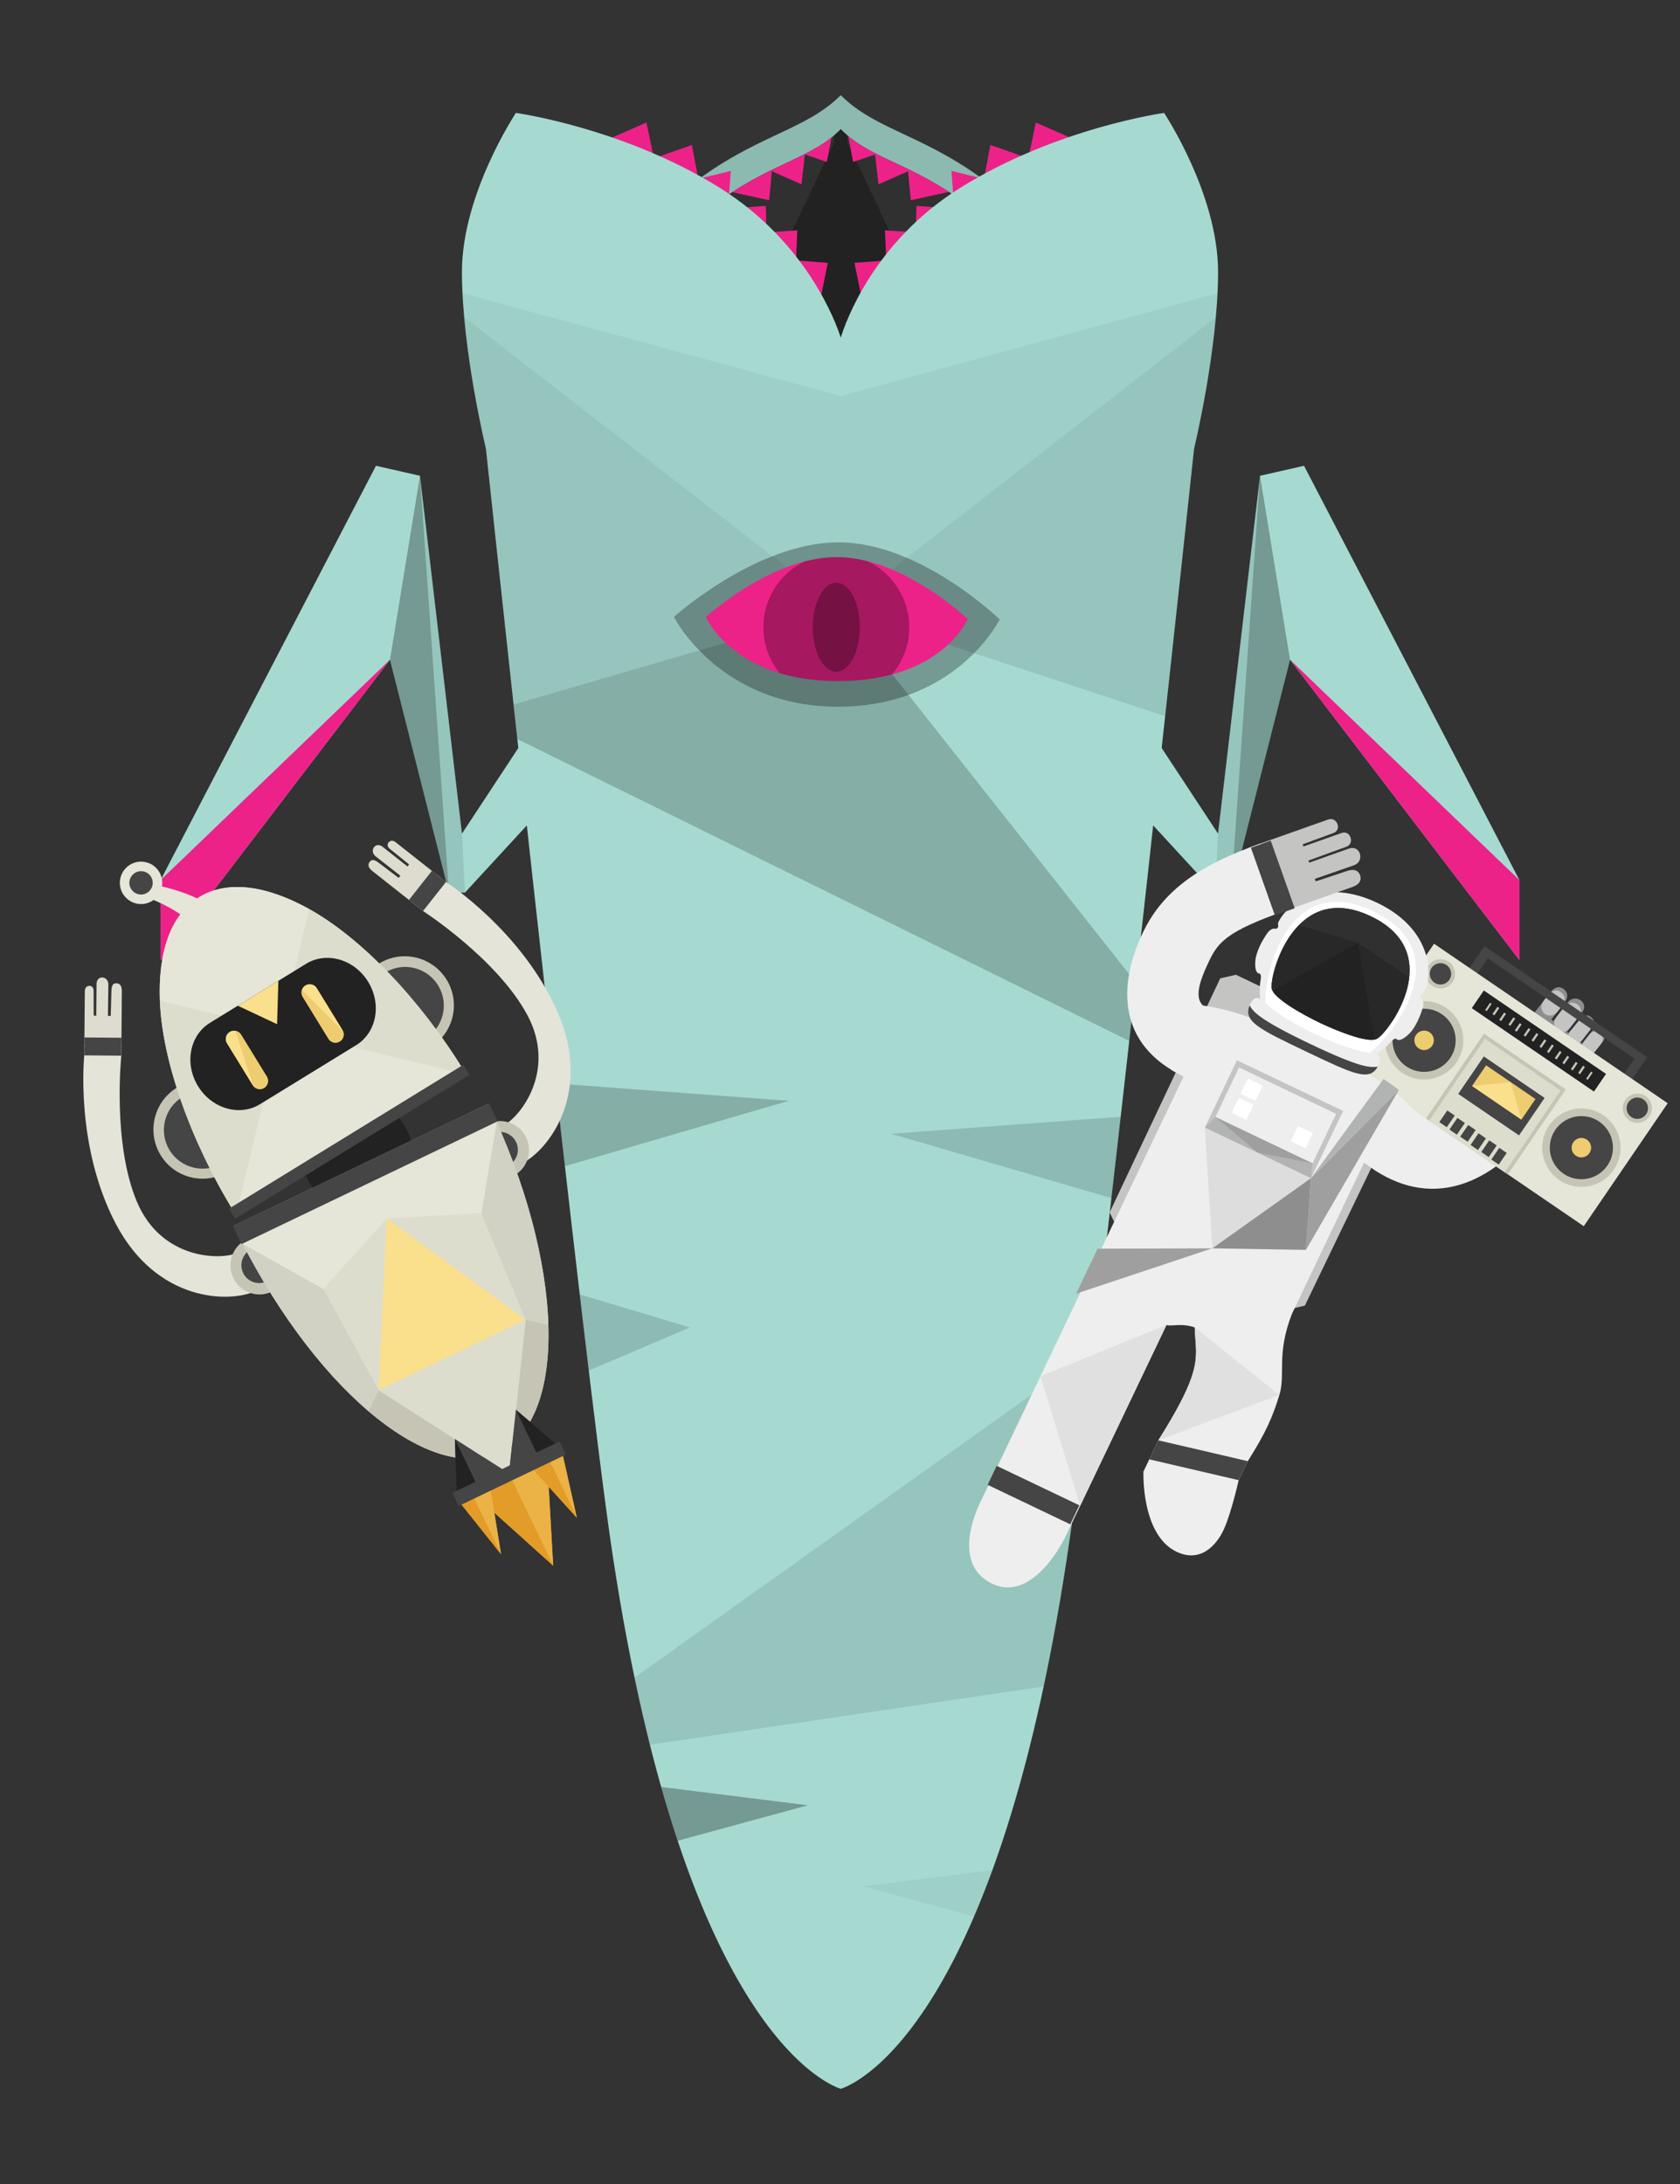 <?xml version="1.0" encoding="utf-8"?>
<!-- Generator: Adobe Illustrator 16.0.0, SVG Export Plug-In . SVG Version: 6.00 Build 0)  -->
<!DOCTYPE svg PUBLIC "-//W3C//DTD SVG 1.1//EN" "http://www.w3.org/Graphics/SVG/1.1/DTD/svg11.dtd">
<svg version="1.1" xmlns="http://www.w3.org/2000/svg" xmlns:xlink="http://www.w3.org/1999/xlink" x="0px" y="0px" width="1000px"
	 height="1300px" viewBox="0 0 1000 1300" enable-background="new 0 0 1000 1300" xml:space="preserve">
<rect x="0" y="0" width="1000" height="1300" fill="#333333" stroke="none"/>
<g id="Layer_1">
	<path fill="#EEEEEE" d="M481.905,101.425"/>
	<path fill="#EEEEEE" d="M488.183,101.425"/>
	<g>
		<path fill="#8CBAB1" d="M590.298,110.647c-38.824-30.346-68.432-32.574-89.854-53.994c-21.422,21.42-50.988,23.648-89.814,53.994
			c-48.783,38.131-58.906,87.029-58.906,87.029l148.672,16.183l148.809-16.183C649.204,197.677,639.083,148.778,590.298,110.647z"/>
		<path fill="#303030" d="M577.362,123.181c-33.232-25.973-58.582-27.88-76.918-46.216c-18.336,18.336-43.645,20.243-76.875,46.216
			c-41.758,32.64-50.424,74.496-50.424,74.496l127.25,16.183h0.008l127.381-16.183C627.784,197.677,619.118,155.82,577.362,123.181z
			"/>
		<g>
			<defs>
				<path id="SVGID_127_" d="M577.362,123.181c-33.232-25.973-58.582-27.88-76.918-46.216
					c-18.336,18.336-43.645,20.243-76.875,46.216c-41.758,32.64-50.424,74.496-50.424,74.496l127.25,16.183h0.008l127.381-16.183
					C627.784,197.677,619.118,155.82,577.362,123.181z"/>
			</defs>
			<clipPath id="SVGID_2_">
				<use xlink:href="#SVGID_127_"  overflow="visible"/>
			</clipPath>
			<polygon clip-path="url(#SVGID_2_)" fill="#222222" points="496.882,68.997 492.716,229.055 573.044,229.055 			"/>
			<polygon clip-path="url(#SVGID_2_)" fill="#222222" points="504.048,68.997 508.214,229.055 427.886,229.055 			"/>
			<g clip-path="url(#SVGID_2_)">
				<path fill="#ED2289" d="M590.729,129.84c-6.775-5.804-14.166-11.671-22.197-17.464l1.797,20.812L590.729,129.84z"/>
				<path fill="#ED2289" d="M606.71,146.74c-6.225-7.058-13.34-14.517-21.387-22.122l0.158,22.374L606.71,146.74z"/>
			</g>
			<g clip-path="url(#SVGID_2_)">
				<path fill="#ED2289" d="M495.667,78.018c0,0-10.703,2.701-27.109,10.318l23.596,8.058L495.667,78.018z"/>
				<path fill="#ED2289" d="M504.308,78.018c0,0,10.701,2.701,27.109,10.318l-23.596,8.058L504.308,78.018z"/>
				<path fill="#ED2289" d="M549.108,98.128c-10.85-5.819-20.777-10.072-29.074-13.141l2.877,24.721L549.108,98.128z"/>
				<path fill="#ED2289" d="M570.229,113.047c-8.844-6.667-21.951-14.411-30.453-19.315l2.367,25.445L570.229,113.047z"/>
				<path fill="#ED2289" d="M450.866,98.128c10.85-5.819,20.775-10.072,29.074-13.141l-2.877,24.721L450.866,98.128z"/>
				<path fill="#ED2289" d="M429.745,113.047c8.844-6.667,21.951-14.411,30.453-19.315l-2.367,25.445L429.745,113.047z"/>
				<path fill="#ED2289" d="M410.198,129.84c6.779-5.804,14.17-11.671,22.197-17.464l-1.793,20.812L410.198,129.84z"/>
				<path fill="#ED2289" d="M394.22,146.74c6.225-7.058,13.342-14.517,21.389-22.122l-0.158,22.374L394.22,146.74z"/>
			</g>
		</g>
		<polygon fill="#A6DAD1" points="328.519,475.092 276.751,531.323 267.233,531.323 232.128,392.685 95.571,571.486 95.571,523.884 
			223.796,277.253 249.979,283.201 274.97,496.215 322.569,423.924 		"/>
		<polygon fill="#ED2289" points="95.571,523.884 95.571,571.486 232.128,392.685 		"/>
		<polygon opacity="0.3" points="249.979,283.201 232.128,392.685 267.233,531.323 		"/>
		<polygon opacity="0.1" points="276.751,531.323 267.233,531.323 249.979,283.201 274.97,496.215 		"/>
		<g>
			<polygon fill="#ED2289" points="362.456,82.735 384.771,72.92 389.827,97.016 			"/>
			<polygon fill="#ED2289" points="385.644,95.507 411.825,86.286 417.179,114.549 			"/>
			<polygon fill="#ED2289" points="405.866,108.882 435.019,101.743 433.235,125.544 			"/>
			<polygon fill="#ED2289" points="427.872,124.63 455.839,122.548 456.435,147.243 			"/>
			<polygon fill="#ED2289" points="447.212,138.916 474.581,137.128 473.392,165.094 			"/>
			<polygon fill="#ED2289" points="465.948,154.39 492.726,156.472 487.368,182.949 			"/>
		</g>
		<g>
			<polygon fill="#ED2289" points="638.89,82.735 616.577,72.92 611.519,97.016 			"/>
			<polygon fill="#ED2289" points="615.702,95.507 589.522,86.286 584.169,114.549 			"/>
			<polygon fill="#ED2289" points="595.481,108.882 566.327,101.743 568.112,125.544 			"/>
			<polygon fill="#ED2289" points="573.476,124.63 545.507,122.548 544.911,147.243 			"/>
			<polygon fill="#ED2289" points="554.136,138.916 526.767,137.128 527.954,165.094 			"/>
			<polygon fill="#ED2289" points="535.399,154.39 508.624,156.472 513.979,182.949 			"/>
		</g>
		<polygon fill="#A6DAD1" points="671.479,475.092 723.245,531.323 732.763,531.323 767.87,392.685 904.427,571.486 
			904.427,523.884 776.202,277.253 750.019,283.201 725.026,496.215 677.427,423.924 		"/>
		<polygon opacity="0.3" points="750.019,283.201 767.87,392.685 732.763,531.323 		"/>
		<polygon opacity="0.1" points="723.245,531.323 732.763,531.323 750.019,283.201 725.026,496.215 		"/>
		<path fill="#A6DAD1" d="M692.899,67.21c0,0-64.264,8.926-121.385,44.626c-51.881,32.427-68.395,80.559-71.07,89.14
			c-2.674-8.581-20.08-56.713-71.961-89.14C371.36,76.136,307.101,67.21,307.101,67.21s-32.133,48.197-32.133,94.606
			c0,46.412,14.281,105.32,14.281,105.32s50.391,472.483,71.521,630.949c40.43,303.243,129.406,341.743,139.223,345.114l0.449,0.146
			l0.447-0.146c9.818-3.371,97.906-41.871,138.34-345.114c21.127-158.466,71.518-630.949,71.518-630.949
			s14.281-58.908,14.281-105.32C725.028,115.407,692.899,67.21,692.899,67.21z"/>
		<g>
			<defs>
				<path id="SVGID_129_" d="M692.899,67.21c0,0-64.264,8.926-121.385,44.626c-51.881,32.427-68.395,80.559-71.07,89.14
					c-2.674-8.581-20.08-56.713-71.961-89.14C371.36,76.136,307.101,67.21,307.101,67.21s-32.133,48.197-32.133,94.606
					c0,46.412,14.281,105.32,14.281,105.32s50.391,472.483,71.521,630.949c40.43,303.243,129.406,341.743,139.223,345.114
					l0.449,0.146l0.447-0.146c9.818-3.371,97.906-41.871,138.34-345.114c21.127-158.466,71.518-630.949,71.518-630.949
					s14.281-58.908,14.281-105.32C725.028,115.407,692.899,67.21,692.899,67.21z"/>
			</defs>
			<clipPath id="SVGID_4_">
				<use xlink:href="#SVGID_129_"  overflow="visible"/>
			</clipPath>
			<polygon opacity="0.2" clip-path="url(#SVGID_4_)" points="500.442,362.607 280.917,426.6 723.61,644.976 			"/>
			<polygon opacity="0.1" clip-path="url(#SVGID_4_)" points="248.317,167.147 500.442,362.607 280.917,426.6 			"/>
			<polygon opacity="0.2" clip-path="url(#SVGID_4_)" points="251.171,639.02 469.538,655.237 264.259,715.183 			"/>
			<polygon opacity="0.15" clip-path="url(#SVGID_4_)" points="303.528,758.024 410.63,790.154 317.808,829.753 			"/>
			<polygon opacity="0.3" clip-path="url(#SVGID_4_)" points="347.382,1057.912 480.845,1074.571 349.942,1110.271 			"/>
			<polygon opacity="0.1" clip-path="url(#SVGID_4_)" points="751.679,167.147 500.442,362.607 719.552,434.89 			"/>
			<polygon opacity="0.15" clip-path="url(#SVGID_4_)" points="748.827,658.655 530.46,674.874 735.739,734.817 			"/>
			<polygon opacity="0.1" clip-path="url(#SVGID_4_)" points="692.671,774.089 304.542,1050.703 684.739,994.474 			"/>
			<polygon opacity="0.05" clip-path="url(#SVGID_4_)" points="647.259,1106.108 513.798,1122.77 644.702,1158.468 			"/>
			<polygon opacity="0.05" clip-path="url(#SVGID_4_)" points="500.444,235.724 248.317,167.147 500.442,362.607 751.679,167.147 
							"/>
		</g>
		<polygon fill="#ED2289" points="904.427,523.884 904.427,571.486 767.87,392.685 		"/>
		<g>
			<path opacity="0.3" d="M401.155,367.229c0,0,49.135-44.402,97.973-44.402c48.842,0,95.914,45.882,95.914,45.882
				s-25.414,51.941-96.201,51.941C428.048,420.649,401.155,367.229,401.155,367.229z"/>
			<path fill="#ED2289" d="M420.151,367.338c0,0,38.676-35.702,77.945-35.702c39.273,0,77.949,36.892,77.949,36.892
				s-15.473,36.89-77.354,36.89C436.815,405.417,420.151,367.338,420.151,367.338z"/>
			<g>
				<defs>
					<path id="SVGID_131_" d="M420.151,367.338c0,0,38.676-35.702,77.945-35.702c39.273,0,77.949,36.892,77.949,36.892
						s-15.473,36.89-77.354,36.89C436.815,405.417,420.151,367.338,420.151,367.338z"/>
				</defs>
				<clipPath id="SVGID_6_">
					<use xlink:href="#SVGID_131_"  overflow="visible"/>
				</clipPath>
				<circle opacity="0.3" clip-path="url(#SVGID_6_)" cx="497.801" cy="373.343" r="43.435"/>
				<path opacity="0.3" clip-path="url(#SVGID_6_)" d="M511.784,373.343c0,14.621-6.258,26.478-13.984,26.478
					c-7.723,0-13.982-11.856-13.982-26.478c0-14.624,6.26-26.479,13.982-26.479C505.526,346.864,511.784,358.719,511.784,373.343z"
					/>
			</g>
		</g>
	</g>
	<g>
		<g>
			<path fill="#E5E5D8" d="M90.833,526.492c0,0,31.018,5.198,41.219,19.271c-4.219,12.363-4.219,12.363-16.715,19.698
				c13.182-18.314-32.803-33.167-32.803-33.167L90.833,526.492z"/>
			<circle fill="#E5E5D8" cx="83.961" cy="525.505" r="12.623"/>
			<circle fill="#454545" cx="83.961" cy="525.504" r="6.946"/>
		</g>
		<path fill="#222222" d="M195.313,659.13c-15.629,9.596-20.277,30.062-10.682,45.691c9.598,15.629,29.803,20.503,45.432,10.908
			c15.629-9.597,20.426-29.821,10.828-45.451C231.296,654.648,210.942,649.533,195.313,659.13z"/>
		<g>
			<path fill="#C6C5B5" d="M145.489,657.056c8.451,13.765,4.145,31.77-9.619,40.22c-13.766,8.452-31.77,4.145-40.219-9.618
				c-8.451-13.766-4.146-31.77,9.619-40.221C119.034,638.986,137.038,643.292,145.489,657.056z"/>
			<path fill="#454545" d="M108.522,653.002c-10.836,6.653-14.219,20.821-7.572,31.659c6.65,10.83,20.82,14.219,31.656,7.566
				c10.83-6.65,14.217-20.82,7.566-31.65C133.522,649.743,119.353,646.352,108.522,653.002z"/>
		</g>
		<g>
			<path fill="#C6C5B5" d="M216.007,613.76c8.451,13.763,26.455,18.07,40.219,9.619c13.766-8.452,18.07-26.456,9.619-40.22
				c-8.451-13.765-26.453-18.071-40.219-9.619C211.862,581.99,207.556,599.994,216.007,613.76z"/>
			<path fill="#454545" d="M229.118,578.958c10.834-6.653,25-3.259,31.658,7.571c6.648,10.83,3.26,25.001-7.576,31.653
				c-10.83,6.65-24.998,3.261-31.648-7.57C214.899,599.778,218.286,585.607,229.118,578.958z"/>
		</g>
		<path fill="#E5E5D8" d="M184.692,541.474c-0.217-0.123-0.434-0.238-0.65-0.358c-25.086-13.978-48.518-17.525-65.533-7.078
			c-17.018,10.448-24.455,32.949-23.34,61.646c0.008,0.246,0.014,0.491,0.025,0.74c1.541,35.036,17.848,82.162,44.264,125.188
			l1.934-1.187l66.49-40.825l66.492-40.824l1.932-1.186C249.888,594.563,215.237,558.7,184.692,541.474z"/>
		<path fill="#E5E5D8" d="M118.509,534.037c-17.018,10.448-24.455,32.949-23.34,61.646l71.721,17.153l17.152-71.722
			C158.956,527.138,135.524,523.59,118.509,534.037z"/>
		<path fill="#DDDDCE" d="M95.169,595.684c0.008,0.246,0.014,0.491,0.025,0.74c1.541,35.036,17.848,82.162,44.264,125.188
			l1.934-1.187l25.498-107.589L95.169,595.684z"/>
		<path fill="#DDDDCE" d="M184.042,541.115c0.217,0.12,0.434,0.235,0.65,0.358c30.545,17.227,65.195,53.09,91.613,96.117
			l-1.932,1.186L166.89,612.837L184.042,541.115z"/>
		<polygon fill="#E5E5D8" points="166.89,612.837 141.392,720.426 207.882,679.601 274.374,638.776 		"/>
		<path fill="#222222" d="M182.226,573.673l-28.602,17.56l-28.6,17.56c-12.162,7.467-15.361,24.373-7.145,37.757
			c8.217,13.382,24.74,18.176,36.902,10.709l28.6-17.562l28.6-17.56c12.162-7.467,15.363-24.372,7.146-37.753
			C210.909,571,194.388,566.205,182.226,573.673z"/>
		<g>
			<defs>
				<path id="SVGID_133_" d="M158.827,640.851c1.416,2.307,0.693,5.323-1.611,6.739l0,0c-2.307,1.417-5.324,0.695-6.742-1.61
					l-15.334-24.976c-1.416-2.308-0.693-5.327,1.611-6.742l0,0c2.307-1.416,5.326-0.692,6.742,1.614L158.827,640.851z"/>
			</defs>
			<clipPath id="SVGID_8_">
				<use xlink:href="#SVGID_133_"  overflow="visible"/>
			</clipPath>
			<path clip-path="url(#SVGID_8_)" fill="#EECC70" d="M158.827,640.851c1.416,2.307,0.693,5.323-1.611,6.739l0,0
				c-2.307,1.417-5.324,0.695-6.742-1.61l-15.334-24.976c-1.416-2.308-0.693-5.327,1.611-6.742l0,0
				c2.307-1.416,5.326-0.692,6.742,1.614L158.827,640.851z"/>
			<polygon clip-path="url(#SVGID_8_)" fill="#FADF8D" points="130.886,616.495 152.765,652.129 136.253,601.899 			"/>
			<polygon clip-path="url(#SVGID_8_)" fill="#EECC70" points="152.765,652.129 164.331,649.998 136.253,601.899 			"/>
		</g>
		<polygon fill="#FADF8D" points="153.624,591.232 141.556,598.643 164.925,609.637 165.694,583.822 		"/>
		<g>
			<defs>
				<path id="SVGID_135_" d="M195.521,618.321c1.416,2.308,4.434,3.028,6.738,1.612l0,0c2.307-1.416,3.029-4.434,1.613-6.74
					l-15.334-24.974c-1.416-2.309-4.436-3.031-6.742-1.615l0,0c-2.307,1.416-3.027,4.436-1.611,6.742L195.521,618.321z"/>
			</defs>
			<clipPath id="SVGID_10_">
				<use xlink:href="#SVGID_135_"  overflow="visible"/>
			</clipPath>
			<path clip-path="url(#SVGID_10_)" fill="#EECC70" d="M195.521,618.321c1.416,2.308,4.434,3.028,6.738,1.612l0,0
				c2.307-1.416,3.029-4.434,1.613-6.74l-15.334-24.974c-1.416-2.309-4.436-3.031-6.742-1.615l0,0
				c-2.307,1.416-3.027,4.436-1.611,6.742L195.521,618.321z"/>
			<polygon clip-path="url(#SVGID_10_)" fill="#FADF8D" points="186.442,582.385 208.321,618.019 170.997,580.565 			"/>
			<polygon clip-path="url(#SVGID_10_)" fill="#EECC70" points="208.321,618.019 201.187,627.37 170.997,580.565 			"/>
		</g>
		<g>
			<path fill="#E4E4D8" d="M310.302,692.714c16.172-7.754,42.605-42.105,21.559-90.363c-21.049-48.257-66.396-77.369-66.396-77.369
				l-5.045-3.982l-13.66,17.303l5.045,3.982c0,0,43.844,28.261,61.906,61.57c18.061,33.307-4.221,61.353-14.283,66.176l-8.258,3.959
				l10.875,22.683L310.302,692.714z"/>
			<path fill="#DEDCCE" d="M261.274,521.674l-13.658,17.305c0,0-20.047-15.823-25.887-20.436c-2.918-2.305-2.76-4.115-1.66-5.542
				c1.1-1.43,2.518-1.691,5.506,0.67c6.182,4.741,11.705,8.884,11.705,8.884l1.037-1.306c0,0-11.43-8.912-14.648-11.455
				c-4.17-3.291-0.229-9.145,4.082-5.742c1.33,1.052,14.844,11.719,14.844,11.719l0.912-1.22c0,0-7.791-6.36-11.232-9.076
				c-1.758-1.389-1.971-2.853-0.938-4.064c0.99-1.169,2.539-1.363,4.191-0.061C239.524,504.507,261.274,521.674,261.274,521.674z"/>
			<polyline fill="#454546" points="257.087,518.368 265.464,524.981 251.804,542.284 243.427,535.673 			"/>
			<path fill="#C6C5B5" d="M281.687,691.188c-3.646-8.816,0.541-18.916,9.354-22.564c8.814-3.649,18.916,0.535,22.562,9.353
				c3.648,8.812-0.539,18.917-9.352,22.562C295.438,704.188,285.333,700,281.687,691.188z"/>
			<path fill="#454546" d="M287.851,688.462c-2.24-5.416,0.332-11.617,5.744-13.857c5.414-2.242,11.619,0.33,13.857,5.744
				c2.24,5.411-0.334,11.613-5.744,13.857C296.296,696.442,290.091,693.872,287.851,688.462z"/>
		</g>
		<g>
			<path fill="#E4E4D8" d="M152.849,768.195c-16.174,7.753-59.508,6.849-83.951-39.782
				c-24.439-46.631-18.736-100.217-18.736-100.217l0.055-6.427l22.045,0.186l-0.055,6.427c0,0-5.426,51.881,9.23,86.822
				c14.656,34.939,50.475,35.133,60.537,30.309l8.258-3.959l10.875,22.684L152.849,768.195z"/>
			<path fill="#DEDCCE" d="M50.206,622.859l22.045,0.188c0,0,0.217-25.537,0.279-32.979c0.031-3.719-1.48-4.729-3.281-4.765
				c-1.803-0.039-2.895,0.902-2.926,4.713c-0.174,7.788-0.404,14.688-0.404,14.688l-1.668-0.008c0,0,0.211-14.493,0.244-18.595
				c0.045-5.313-6.986-5.906-7.033-0.415c-0.014,1.696-0.16,18.912-0.16,18.912l-1.521-0.052c0,0-0.08-10.058-0.041-14.442
				c0.018-2.24-0.99-3.322-2.582-3.276c-1.531,0.041-2.654,1.127-2.672,3.23C50.442,595.151,50.206,622.859,50.206,622.859z"/>
			<polyline fill="#454546" points="50.251,617.524 50.161,628.196 72.206,628.382 72.296,617.712 			"/>
			<path fill="#C6C5B5" d="M169.579,744.933c-4.59-8.365-15.086-11.426-23.449-6.84c-8.365,4.586-11.428,15.082-6.838,23.447
				c4.584,8.363,15.086,11.426,23.447,6.84C171.103,763.794,174.165,753.294,169.579,744.933z"/>
			<path fill="#454546" d="M163.593,748.03c-2.818-5.139-9.264-7.017-14.4-4.199c-5.137,2.816-7.018,9.264-4.199,14.4
				c2.814,5.135,9.262,7.013,14.4,4.199C164.526,759.612,166.407,753.165,163.593,748.03z"/>
		</g>
		<g>
			<defs>
				<path id="SVGID_137_" d="M139.122,729.627c45.242,94.372,115.832,154.827,157.736,134.738
					c41.906-20.089,38.98-112.982-6.26-207.354L139.122,729.627z"/>
			</defs>
			<clipPath id="SVGID_12_">
				<use xlink:href="#SVGID_137_"  overflow="visible"/>
			</clipPath>
			<path clip-path="url(#SVGID_12_)" fill="#DDDDCE" d="M139.122,729.627c45.242,94.372,115.832,154.827,157.736,134.738
				c41.906-20.089,38.98-112.982-6.26-207.354L139.122,729.627z"/>
			<polygon clip-path="url(#SVGID_12_)" fill="#DDDDCE" points="192.479,767.259 225.37,827.505 230.194,725.304 			"/>
			<polygon clip-path="url(#SVGID_12_)" fill="#D1D1C4" points="144.302,740.276 157.702,819.45 202.493,875.23 225.37,827.505 
				192.479,767.259 			"/>
			<polygon clip-path="url(#SVGID_12_)" fill="#C6C5B5" points="225.37,827.505 202.493,875.23 302.97,877.112 			"/>
			<polygon clip-path="url(#SVGID_12_)" fill="#DDDDCE" points="286.521,722.175 312.892,785.547 230.194,725.304 			"/>
			<polygon clip-path="url(#SVGID_12_)" fill="#D1D1C4" points="295.657,667.718 348.991,727.749 364.427,797.601 312.892,785.547 
				286.521,722.175 			"/>
			<polygon clip-path="url(#SVGID_12_)" fill="#C6C5B5" points="312.892,785.547 364.427,797.601 302.97,877.112 			"/>
			<polygon clip-path="url(#SVGID_12_)" fill="#E5E5D8" points="219.979,703.997 144.302,740.276 192.479,767.259 230.194,725.304 
				286.521,722.175 295.657,667.718 			"/>
		</g>
		<polygon fill="#DDDDCE" points="269.13,806.525 225.37,827.505 270.786,856.538 302.97,877.112 307.085,839.138 312.892,785.547 
					"/>
		<polygon fill="#E39C27" points="334.087,862.194 325.538,866.292 314.53,871.569 302.97,877.112 291.409,882.654 280.399,887.932 
			271.853,892.028 298.224,925.109 294.261,900.421 329.267,931.966 326.597,884.919 343.362,903.47 		"/>
		<g>
			<polygon fill="#E39C27" points="280.399,887.932 329.267,931.966 302.97,877.112 			"/>
			<polygon fill="#E39C27" points="271.853,892.028 298.224,925.109 280.399,887.932 			"/>
			<polygon fill="#EBB246" points="280.399,887.932 298.224,925.109 291.409,882.654 			"/>
			<polygon fill="#EBB246" points="325.538,866.292 329.267,931.966 302.97,877.112 			"/>
			<polygon fill="#EBB246" points="334.087,862.194 343.362,903.47 325.538,866.292 			"/>
			<polygon fill="#E39C27" points="325.538,866.292 343.362,903.47 314.53,871.569 			"/>
		</g>
		<polygon fill="#454545" points="307.085,839.138 334.087,862.194 302.97,877.112 		"/>
		<polygon fill="#222222" points="307.085,839.138 334.087,862.194 321.118,868.411 		"/>
		<polygon fill="#454545" points="270.786,856.538 271.853,892.028 302.97,877.112 		"/>
		<polygon fill="#222222" points="270.786,856.538 271.853,892.028 284.821,885.812 		"/>
		<g>
			<polygon fill="#454545" points="206.05,676.617 136.276,719.456 139.942,725.427 209.716,682.586 279.489,639.746 
				275.823,633.777 			"/>
		</g>
		<g>
			<polygon fill="#454545" points="214.831,693.257 138.591,729.807 143.739,740.546 219.979,703.997 296.22,667.448 
				291.071,656.708 			"/>
		</g>
		<g>
			<polygon fill="#454545" points="301.161,873.339 269.259,888.632 272.995,896.425 304.896,881.131 336.798,865.837 
				333.062,858.045 			"/>
		</g>
		<polygon fill="#FADF8D" points="230.194,725.304 225.37,827.505 269.13,806.525 312.892,785.547 		"/>
	</g>
	<g>
		<polygon fill="#C4C4C3" points="839.433,629.751 787.54,604.981 735.649,580.212 726.306,582.377 660.491,721.678 
			664.337,729.608 716.229,754.378 768.12,779.148 776.704,777.15 843.626,638.377 		"/>
		<g>
			<path fill="#EEEEEE" d="M838.222,658.403c14.178,11.092,31.049,0.701,42.551-14.001c10.283-13.145-1.574,2.014,19.949-25.498
				l33.605,26.292c-22.434,28.671-8.434,10.778-19.949,25.498c-30.4,38.855-67.266,48.837-102.447,21.312L838.222,658.403z"/>
			<path fill="#8E8E8E" d="M947.757,611.448c1.721-2.197,1.184-4.46-0.547-5.906c-1.801-1.506-4.457-1.776-6.285,0.561
				c-3.584,4.58-7.162,8.761-7.162,8.761l-1.053-0.758c0,0,7.617-9.737,9.002-11.507c4.488-5.737-4.105-11.564-8.449-6.014
				c-3.35,4.282-8.643,11.255-8.643,11.255l-1.221-0.963c0,0,2.771-3.545,7.605-9.722c3.113-3.979,1.84-6.835-0.268-8.447
				c-2.107-1.611-5.01-1.767-8.049,2.119c-6.082,7.773-21.967,28.077-21.967,28.077l33.605,26.292c0,0,15.695-20.062,19.857-25.382
				c1.719-2.196,1-4.602-0.729-6.048c-1.801-1.506-4.314-1.903-6.143,0.434c-3.584,4.581-5.467,6.988-5.467,6.988l-1.092-0.789
				L947.757,611.448z"/>
			
				<rect x="896.19" y="625.78" transform="matrix(-0.788 -0.616 0.616 -0.788 1250.697 1695.222)" fill="#454545" width="42.668" height="12.54"/>
			<path fill="#C4C4C3" d="M941.532,619.405l4.666-5.964c1.719-2.196,1.184-4.46-0.547-5.906c-1.801-1.505-4.459-1.776-6.285,0.562
				c-3.586,4.579-4.826,5.774-4.826,5.774c-1.984,2.534-1.164,5.102,0.615,6.444C936.937,621.659,939.679,621.775,941.532,619.405z"
				/>
			<path fill="#C4C4C3" d="M949.581,625.696c2.162-2.763,2.285-2.918,3.564-4.553c1.717-2.196,1-4.602-0.73-6.048
				c-1.799-1.506-4.439-1.741-6.268,0.596c-2.039,2.605-3.459,4.421-3.459,4.421c-2.023,2.585-1.229,5.171,0.533,6.516
				C944.985,627.972,947.722,628.075,949.581,625.696z"/>
			<path fill="#C4C4C3" d="M919.048,595.479c1.949-2.49,0.463-0.588,2.105-2.69c3.041-3.886,5.941-3.73,8.051-2.121
				c2.107,1.613,3.379,4.471,0.266,8.45c-1.955,2.497-2.219,2.835-2.219,2.835c-2.416,3.09-5.721,3.075-7.795,1.484
				C917.384,601.849,916.54,598.685,919.048,595.479z"/>
			<path fill="#C4C4C3" d="M926.138,605.9c0,0,1.85-2.571,5.201-6.854c4.344-5.552,12.936,0.276,8.447,6.013
				c-1.385,1.771-5.559,7.107-5.559,7.107c-2.16,2.76-5.158,2.443-7.131,0.812C925.126,611.344,924.183,608.397,926.138,605.9z"/>
		</g>
		<g>
			<polygon fill="#454545" points="932.003,596.229 883.544,563.15 880.788,567.185 873.435,577.958 878.224,581.226 
				885.577,570.453 929.247,600.265 972.919,630.076 965.565,640.85 970.351,644.118 977.706,633.345 980.46,629.31 			"/>
			<polygon fill="#E5E5D8" points="923.138,609.216 853.597,561.745 803.636,634.934 873.175,682.405 942.714,729.875 
				992.677,656.687 			"/>
			<polygon fill="#C6C5B5" points="907.644,631.912 883.292,615.288 848.823,665.781 873.175,682.405 897.526,699.029 
				931.995,648.535 			"/>
			<polygon fill="#DDDDCE" points="906.388,633.752 883.854,618.368 850.642,667.022 873.175,682.405 895.708,697.787 
				928.923,649.133 			"/>
			<polygon fill="#454545" points="901.313,641.183 883.218,628.83 867.995,651.129 886.093,663.483 904.188,675.838 
				919.411,653.538 			"/>
			<polygon fill="#222222" points="919.593,614.409 883.226,589.585 876.056,600.09 912.421,624.914 948.786,649.739 
				955.958,639.233 			"/>
			
				<rect x="877.349" y="675.09" transform="matrix(0.826 0.564 -0.564 0.826 536.118 -377.88)" fill="#454545" width="5.363" height="8.412"/>
			
				<rect x="883.596" y="679.356" transform="matrix(0.826 0.564 -0.564 0.826 539.771 -380.712)" fill="#454545" width="5.364" height="8.411"/>
			
				<rect x="889.938" y="683.683" transform="matrix(0.826 0.564 -0.564 0.826 542.934 -383.41)" fill="#454545" width="5.365" height="8.414"/>
			
				<rect x="922.512" y="621.951" transform="matrix(0.826 0.563 -0.563 0.826 511.922 -411.397)" fill="#C6C5B5" width="1.342" height="5.218"/>
			
				<rect x="917.457" y="618.5" transform="matrix(0.826 0.564 -0.564 0.826 510.339 -409.641)" fill="#C6C5B5" width="1.344" height="5.217"/>
			
				<rect x="927.152" y="625.119" transform="matrix(0.826 0.564 -0.564 0.826 515.136 -413.708)" fill="#C6C5B5" width="1.343" height="5.217"/>
			
				<rect x="931.767" y="628.269" transform="matrix(0.825 0.565 -0.565 0.825 519.203 -416.349)" fill="#C6C5B5" width="1.342" height="5.217"/>
			
				<rect x="936.42" y="631.445" transform="matrix(0.827 0.563 -0.563 0.827 519.049 -417.329)" fill="#C6C5B5" width="1.342" height="5.218"/>
			
				<rect x="941.059" y="634.612" transform="matrix(0.826 0.563 -0.563 0.826 522.27 -419.642)" fill="#C6C5B5" width="1.342" height="5.218"/>
			
				<rect x="945.691" y="637.706" transform="matrix(0.825 0.565 -0.565 0.825 527.197 -422.605)" fill="#C6C5B5" width="1.141" height="5.217"/>
			<circle fill="#C6C5B5" cx="941.292" cy="683.139" r="23.339"/>
			<circle fill="#454545" cx="941.293" cy="683.139" r="18.796"/>
			<circle fill="#C6C5B5" cx="974.588" cy="659.652" r="8.699"/>
			<circle fill="#454545" cx="974.588" cy="659.653" r="6.358"/>
			<circle fill="#EECC70" cx="941.292" cy="683.139" r="5.796"/>
			
				<rect x="870.89" y="670.682" transform="matrix(-0.826 -0.564 0.564 -0.826 1214.693 1724.764)" fill="#454545" width="5.365" height="8.411"/>
			
				<rect x="864.64" y="666.417" transform="matrix(-0.826 -0.564 0.564 -0.826 1205.53 1713.503)" fill="#454545" width="5.366" height="8.411"/>
			
				<rect x="858.3" y="662.089" transform="matrix(-0.826 -0.564 0.564 -0.826 1196.704 1701.926)" fill="#454545" width="5.365" height="8.411"/>
			
				<rect x="908.16" y="612.153" transform="matrix(-0.826 -0.564 0.564 -0.826 1312.91 1634.871)" fill="#C6C5B5" width="1.341" height="5.217"/>
			
				<rect x="912.659" y="615.227" transform="matrix(-0.826 -0.564 0.564 -0.826 1319.619 1642.93)" fill="#C6C5B5" width="1.343" height="5.216"/>
			
				<rect x="903.521" y="608.987" transform="matrix(-0.826 -0.564 0.564 -0.826 1305.615 1626.716)" fill="#C6C5B5" width="1.341" height="5.217"/>
			
				<rect x="898.904" y="605.836" transform="matrix(-0.826 -0.564 0.564 -0.826 1299.794 1618.031)" fill="#C6C5B5" width="1.343" height="5.218"/>
			
				<rect x="894.252" y="602.659" transform="matrix(-0.826 -0.564 0.564 -0.826 1292.264 1609.934)" fill="#C6C5B5" width="1.341" height="5.217"/>
			
				<rect x="889.613" y="599.493" transform="matrix(-0.826 -0.564 0.564 -0.826 1286.182 1601.299)" fill="#C6C5B5" width="1.341" height="5.217"/>
			
				<rect x="885.181" y="596.4" transform="matrix(-0.826 -0.563 0.563 -0.826 1280.331 1592.824)" fill="#C6C5B5" width="1.139" height="5.216"/>
			<polygon fill="#EECC70" points="899.284,644.158 884.595,634.131 876.22,646.397 890.909,656.426 905.597,666.454 
				913.972,654.187 			"/>
			<path fill="#C6C5B5" d="M828.403,606.075c-7.268,10.646-4.529,25.169,6.115,32.436c10.648,7.268,25.168,4.529,32.438-6.118
				c7.266-10.644,4.527-25.166-6.119-32.434C850.19,592.692,835.669,595.431,828.403,606.075z"/>
			<path fill="#454545" d="M832.155,608.638c-5.854,8.574-3.648,20.268,4.924,26.12c8.576,5.854,20.271,3.649,26.125-4.926
				c5.852-8.574,3.646-20.269-4.928-26.123C849.702,597.856,838.009,600.062,832.155,608.638z"/>
			<path fill="#C6C5B5" d="M850.241,574.768c-2.709,3.968-1.689,9.38,2.277,12.088c3.971,2.709,9.383,1.689,12.09-2.279
				c2.711-3.968,1.689-9.381-2.279-12.091C858.362,569.778,852.948,570.799,850.241,574.768z"/>
			<path fill="#454545" d="M852.173,576.087c-1.979,2.899-1.234,6.856,1.666,8.835c2.902,1.982,6.857,1.235,8.836-1.666
				c1.98-2.899,1.236-6.856-1.666-8.838C858.11,572.438,854.153,573.186,852.173,576.087z"/>
			<circle fill="#EECC70" cx="847.679" cy="619.234" r="5.796"/>
			<polygon fill="#FADF8D" points="876.22,646.397 899.284,644.158 905.597,666.454 			"/>
		</g>
		<path fill="#EEEEEE" d="M853.175,702.829c8.354-17.5-3-34.278-15.604-46.232c-11.309-10.724-23.623-17.565-23.623-17.565
			s4.123,0.651,6.643-5.21c2.521-5.86-1.51-6.122-1.51-6.122s4.973-3.214,8.258-7c3.287-3.787,4.035-2.092,4.035-2.092
			s1.838,2.123,7.332-3.197c3.805-3.685,6.738-10.635,8.141-15.506c1.4-4.871-1.379-6.012-1.379-6.012l0.268-1.721
			c0,0,1.691-0.839,2.129-1.754c5.689-11.918,3.217-38.078-28.068-53.012c-31.283-14.934-53.178-0.403-58.867,11.515
			c-0.438,0.914-0.025,2.758-0.025,2.758l-1.17,1.29c0,0-2.635-1.443-5.541,2.709c-2.904,4.154-6.465,10.806-6.936,16.081
			c-0.682,7.617,2.123,7.711,2.123,7.711s1.791-0.484,0.912,4.452c-0.879,4.936-0.25,10.823-0.25,10.823s-2.736-2.97-5.709,2.676
			s0.127,8.44,0.127,8.44s-13.064-5.271-28.514-7.319c-17.221-2.282-32.582-7.753-40.936,9.747l22.537,28.802l6.99,3.654
			l-43.021,90.011c0,0-4.693,21.558,18.404,34.011c3.484,1.879,7.646,20.649,14.412,23.878c2.445,1.168,8.684-1.364,16.842,1.498
			c7.074,2.48,16.158-2.529,19.809-1.002c24.209,10.127,38.018-7.079,38.018-7.079l42.93-90.055l7.238,3.138L853.175,702.829z"/>
		<g>
			<path fill="#EEEEEE" d="M640.269,901.948l-49.229-23.499l-2.701,5.658l-4.117,8.625c0,0-20.217,37.26,6.379,49.955
				c24.615,11.749,43.324-27.447,43.324-27.447l3.645-7.634L640.269,901.948z"/>
			<path fill="#EEEEEE" d="M710.765,754.263c-27.924,58.499-23.148,48.496-35.65,74.687c-12.502,26.191-19.797,41.475-34.846,72.999
				l-49.229-23.499c15.682-32.854,22.361-46.847,34.844-72.998c12.482-26.152,6.004-12.577,35.65-74.688L710.765,754.263z"/>
			
				<rect x="588.38" y="883.927" transform="matrix(0.902 0.431 -0.431 0.902 443.52 -178.377)" fill="#454545" width="54.551" height="12.542"/>
			<polygon fill="#E0E0E0" points="642.972,896.289 619.343,819.154 675.923,827.256 			"/>
			<polygon fill="#E0E0E0" points="675.923,827.256 694.349,788.652 619.343,819.154 			"/>
		</g>
		<g>
			<polygon fill="#C4C4C3" points="767.87,646.192 736.284,631.115 717.187,671.124 748.772,686.201 780.358,701.278 
				799.456,661.27 			"/>
			<polygon fill="#DEDDDD" points="748.772,686.201 717.187,671.124 721.634,743.056 780.358,701.278 			"/>
			<polygon fill="#EEEEEE" points="766.435,649.2 737.524,635.4 723.452,664.882 752.362,678.681 781.271,692.48 795.343,663 			"/>
			<polygon fill="#FFFFFF" points="733.017,662.429 746.173,657.628 741.864,666.652 			"/>
			<polygon fill="#FFFFFF" points="746.173,657.628 733.017,662.429 737.325,653.404 			"/>
			<polygon fill="#FFFFFF" points="751.61,646.234 738.456,651.035 742.763,642.011 			"/>
			<polygon fill="#FFFFFF" points="738.456,651.035 751.61,646.234 747.304,655.259 			"/>
			<polygon fill="#B2B3B3" points="717.187,671.124 723.452,664.882 748.772,686.201 			"/>
			<polygon fill="#FFFFFF" points="777.163,683.501 772.622,670.254 768.315,679.277 			"/>
			<polygon fill="#FFFFFF" points="772.622,670.254 777.163,683.501 781.472,674.478 			"/>
			<polygon fill="#B2B3B3" points="780.358,701.278 781.271,692.48 748.772,686.201 			"/>
			<polygon fill="#A09F9F" points="752.362,678.681 723.452,664.882 748.772,686.201 781.271,692.48 			"/>
			<g>
				<polygon fill="#A09F9F" points="832.646,648.73 777.36,743.986 780.358,701.278 				"/>
				<polygon fill="#B2B3B3" points="823.505,642.228 780.358,701.278 832.646,648.73 				"/>
				<polygon fill="#8E8E8E" points="721.634,743.056 777.36,743.986 780.358,701.278 				"/>
				<polygon fill="#A09F9F" points="721.634,743.056 653.319,743.288 640.554,770.032 				"/>
			</g>
		</g>
		<g>
			<path fill="#EEEEEE" d="M689.495,857.342c21.832-34.777,23.117-45.086,22.25-57.585c-0.9-12.985-2.07-15.208,8.027-41.193
				l49.229,23.498c-9.451,24.448-3.625,35.724-7.477,48.29s-7.775,22.016-18.803,39.392l-3.229,6.763l-52.725-13.455
				L689.495,857.342z"/>
			<path fill="#EEEEEE" d="M686.769,863.051l52.725,13.455l-2.174,4.555c0,0-4.275,18.973-8.65,28.823
				c-4.631,10.429-14.426,20.425-28.303,13.802c-21.312-10.174-19.734-47.779-19.734-47.779l3.461-7.247L686.769,863.051z"/>
			<g>
				<defs>
					<path id="SVGID_139_" d="M689.495,857.342c21.832-34.777,23.117-45.086,22.25-57.585c-0.9-12.985-2.07-15.208,8.027-41.193
						l49.229,23.498c-9.451,24.448-3.625,35.724-7.477,48.29s-7.775,22.016-18.803,39.392l-3.229,6.763l-52.725-13.455
						L689.495,857.342z"/>
				</defs>
				<clipPath id="SVGID_14_">
					<use xlink:href="#SVGID_139_"  overflow="visible"/>
				</clipPath>
				<polygon clip-path="url(#SVGID_14_)" fill="#E0E0E0" points="689.495,857.342 761.524,830.352 710.815,814.408 				"/>
				<polygon clip-path="url(#SVGID_14_)" fill="#E0E0E0" points="710.815,814.408 711.175,790.143 761.524,830.352 				"/>
			</g>
			<polygon fill="#454545" points="684.093,868.659 737.319,881.061 742.722,869.743 689.495,857.342 			"/>
		</g>
		<path fill="#454545" d="M779.737,621.33c-30.607-14.61-33.578-19.021-35.922-22.817c-3.891,9.501,5.586,14.02,33.713,27.444
			c28.127,13.426,37.6,17.953,42.539,8.953C815.642,635.476,810.345,635.939,779.737,621.33z"/>
		<path fill="#FFFFFF" d="M817.374,542.482c-51.441-24.554-64.684,38.013-64.156,54.498c0,0,7.543,8.005,29.352,18.414
			c21.811,10.41,32.775,11.241,32.775,11.241C828.497,616.68,868.813,567.036,817.374,542.482z"/>
		<g>
			<defs>
				<path id="SVGID_141_" d="M815.974,545.415c-45.801-21.861-60.371,35.362-59.002,42.941c1.367,7.578,28.721,20.496,28.721,20.496
					s27.246,13.145,34,9.442C826.444,614.593,861.772,567.277,815.974,545.415z"/>
			</defs>
			<clipPath id="SVGID_16_">
				<use xlink:href="#SVGID_141_"  overflow="visible"/>
			</clipPath>
			<path clip-path="url(#SVGID_16_)" fill="#222222" d="M815.974,545.415c-45.801-21.861-60.371,35.362-59.002,42.941
				c1.367,7.578,28.721,20.496,28.721,20.496s27.246,13.145,34,9.442C826.444,614.593,861.772,567.277,815.974,545.415z"/>
			<polygon clip-path="url(#SVGID_16_)" fill="#282828" points="751.011,543.773 808.366,561.353 737.319,601.089 			"/>
			<polygon clip-path="url(#SVGID_16_)" fill="#222222" points="808.366,561.353 737.319,601.089 778.71,623.48 822.149,641.581 			
				"/>
			<polygon clip-path="url(#SVGID_16_)" fill="#303030" points="824.946,526.616 751.011,543.773 808.366,561.353 858.103,594.892 
							"/>
			<polygon clip-path="url(#SVGID_16_)" fill="#282828" points="858.103,594.892 808.366,561.353 822.149,641.581 			"/>
		</g>
		<g>
			<path fill="#EEEEEE" d="M718.407,600.085c-9.176-4.379-3.863-17.231,1.525-28.518c5.385-11.284,11.674-17.631,44.605-29.282
				l-14.23-40.224c-34.318,12.143-57.469,26.768-69.953,52.92c-14.92,31.259-15.523,66.81,24.184,85.764L718.407,600.085z"/>
			<path fill="#C4C4C3" d="M798.397,495.883c2.629-0.931,4.604,0.299,5.424,2.398c0.855,2.187,0.268,4.793-2.531,5.782
				c-5.48,1.939-22.406,8.185-22.406,8.185l0.385,1.239c0,0,21.527-7.616,23.645-8.365c6.869-2.43,9.658,7.572,3.012,9.924
				c-5.125,1.812-23.295,8.105-23.295,8.105l0.527,1.463c0,0,8.715-2.817,18.508-6.115c4.764-1.686,7.062-0.001,7.92,2.511
				c0.857,2.511,0.08,5.309-4.572,6.956c-9.303,3.291-40.475,14.319-40.475,14.319l-14.23-40.224c0,0,33.885-11.988,40.254-14.241
				c2.629-0.932,4.68,0.514,5.5,2.613c0.855,2.188,0.176,4.53-2.623,5.519c-5.482,1.94-17.98,6.618-17.98,6.618l0.402,1.286
				L798.397,495.883z"/>
			
				<rect x="736.086" y="515.904" transform="matrix(0.334 0.943 -0.943 0.334 997.051 -366.043)" fill="#454545" width="42.669" height="12.54"/>
		</g>
	</g>
</g>
<g id="Layer_2">
</g>
</svg>
